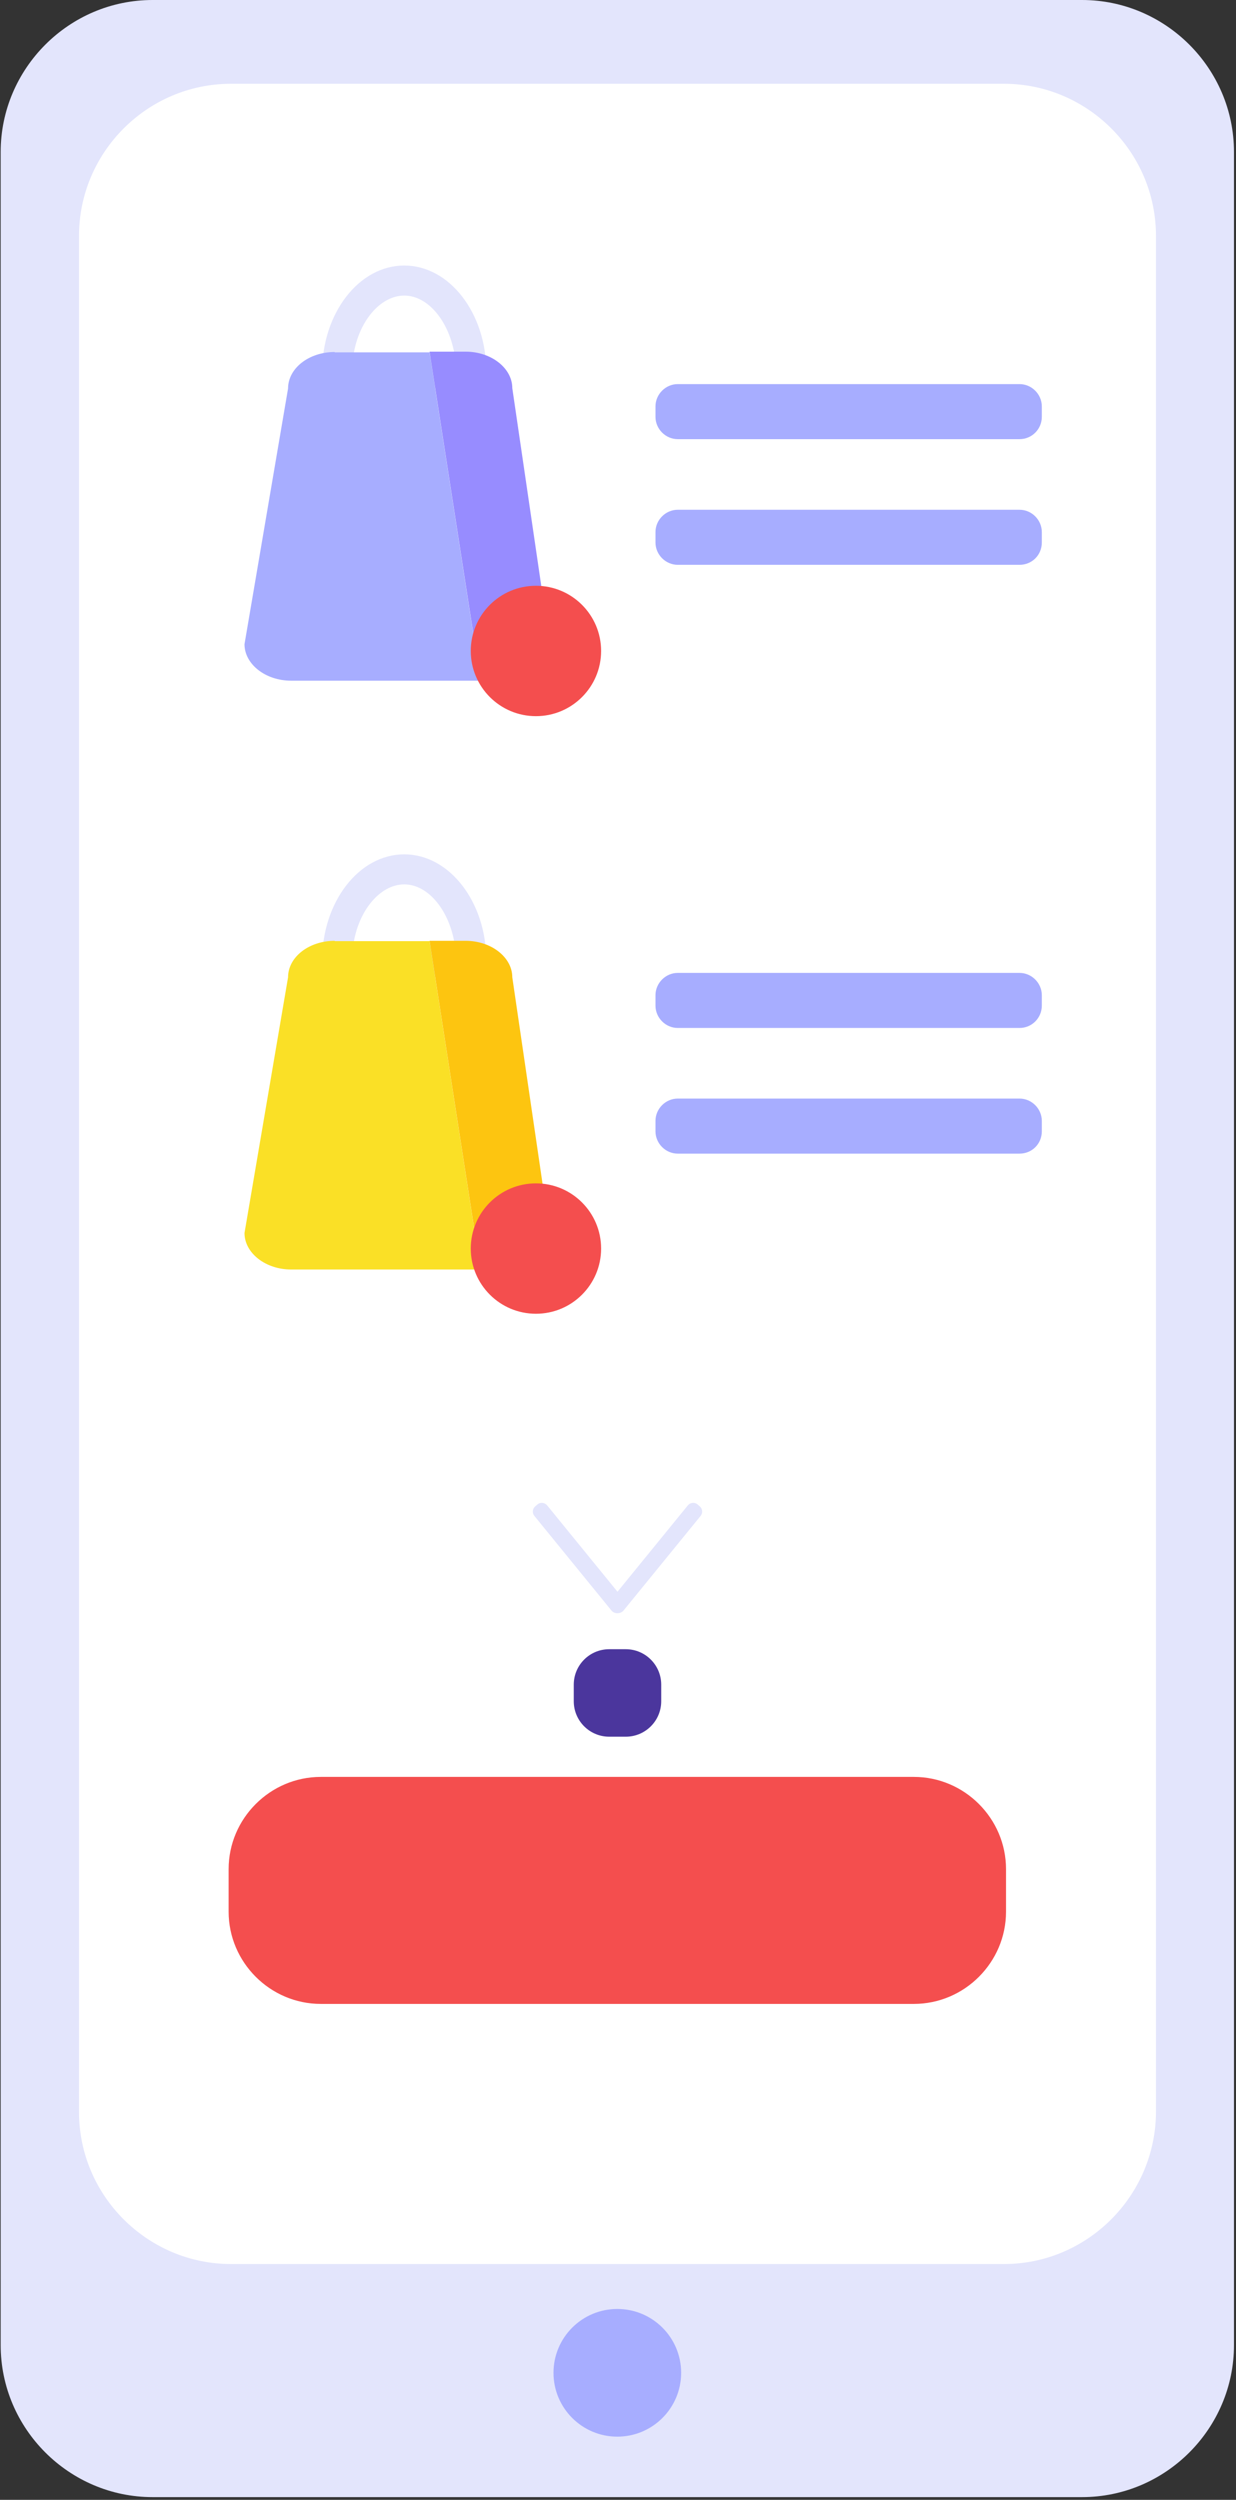 <svg width="366" height="740" viewBox="0 0 366 740" fill="none" xmlns="http://www.w3.org/2000/svg">
<rect x="0" y="0" width="366" height="740" fill="#333333" stroke="none"/>
<path d="M320.4 739.2H45.2C20.5 739.2 0.2 719 0.2 694.2V45C0.2 20.3 20.4 0 45.2 0H320.4C345.1 0 365.4 20.2 365.4 45V694.2C365.4 718.9 345.2 739.2 320.4 739.2Z" fill="#E3E5FC"/>
<path d="M297.3 670.2H68.4C43.7 670.2 23.4 650 23.4 625.2V69.8C23.4 45.1 43.6 24.8 68.4 24.8H297.3C322 24.8 342.3 45 342.3 69.8V625.2C342.2 650 322 670.2 297.3 670.2Z" fill="white"/>
<path d="M217.8 17H147.9C146.5 17 145.4 15.9 145.4 14.5V13.4C145.4 12 146.5 10.9 147.9 10.9H217.8C219.2 10.9 220.3 12 220.3 13.4V14.5C220.3 15.8 219.1 17 217.8 17Z" fill="#E3E5FC"/>
<path d="M182.8 721.3C193.239 721.3 201.7 712.838 201.7 702.4C201.7 691.962 193.239 683.5 182.8 683.5C172.362 683.5 163.9 691.962 163.9 702.4C163.9 712.838 172.362 721.3 182.8 721.3Z" fill="#A7ADFF"/>
<path d="M270.6 593.2H95C80 593.2 67.7 580.9 67.7 565.9V553.3C67.7 538.3 80 526 95 526H270.6C285.6 526 297.9 538.3 297.9 553.3V565.9C297.9 580.9 285.6 593.2 270.6 593.2Z" fill="#F44E4E"/>
<path d="M301.9 130H200.7C197.1 130 194.1 127 194.1 123.4V120.3C194.1 116.7 197.1 113.7 200.7 113.7H301.9C305.5 113.7 308.5 116.7 308.5 120.3V123.4C308.5 127 305.6 130 301.9 130Z" fill="#A7ADFF"/>
<path d="M301.9 167.2H200.7C197.1 167.2 194.1 164.2 194.1 160.6V157.5C194.1 153.9 197.1 150.9 200.7 150.9H301.9C305.5 150.9 308.5 153.9 308.5 157.5V160.6C308.5 164.3 305.6 167.2 301.9 167.2Z" fill="#A7ADFF"/>
<path d="M181.801 477.1L181.101 476.5C180.301 475.8 180.101 474.6 180.801 473.7L203.701 445.6C204.401 444.8 205.601 444.6 206.501 445.3L207.201 445.9C208.001 446.6 208.201 447.8 207.501 448.7L184.601 476.8C183.901 477.6 182.601 477.8 181.801 477.1Z" fill="#E3E5FC"/>
<path d="M183.9 477.1L184.6 476.5C185.4 475.8 185.6 474.6 184.9 473.7L162 445.6C161.3 444.8 160.1 444.6 159.2 445.3L158.5 445.9C157.7 446.6 157.5 447.8 158.2 448.7L181.1 476.8C181.8 477.6 183 477.8 183.9 477.1Z" fill="#E3E5FC"/>
<path fill-rule="evenodd" clip-rule="evenodd" d="M95.4 114.5H143.9H144V110C144 92.7 133.1 78.6 119.7 78.6C106.3 78.6 95.4 92.7 95.4 110V114.5ZM134.7 105.6H104.6C106 95.4 112.5 87.5 119.7 87.5C126.9 87.5 133.2 95.4 134.7 105.6Z" fill="#E3E5FC"/>
<path d="M99.1 104.2C91.5 104.2 85.3 109 85.3 115L72.4 190.7C72.4 196.6 78.6 201.5 86.2 201.5H142.3L127.2 104.3H99.1V104.2Z" fill="#A7ADFF"/>
<path d="M162.8 190.6L151.7 114.9C151.7 109 145.5 104.1 137.9 104.1H127.2L142.3 201.3H149C156.6 201.4 162.8 196.6 162.8 190.6Z" fill="#978CFF"/>
<path d="M301.9 304.3H200.7C197.1 304.3 194.1 301.3 194.1 297.7V294.6C194.1 291 197.1 288 200.7 288H301.9C305.5 288 308.5 291 308.5 294.6V297.7C308.5 301.3 305.6 304.3 301.9 304.3Z" fill="#A7ADFF"/>
<path d="M301.9 341.5H200.7C197.1 341.5 194.1 338.5 194.1 334.9V331.8C194.1 328.2 197.1 325.2 200.7 325.2H301.9C305.5 325.2 308.5 328.2 308.5 331.8V334.9C308.5 338.6 305.6 341.5 301.9 341.5Z" fill="#A7ADFF"/>
<path fill-rule="evenodd" clip-rule="evenodd" d="M95.4 288.8H143.9H144V284.3C144 267 133.1 252.9 119.7 252.9C106.3 252.9 95.4 267 95.4 284.3V288.8ZM134.7 279.9H104.6C106 269.7 112.5 261.8 119.7 261.8C126.9 261.8 133.2 269.7 134.7 279.9Z" fill="#E3E5FC"/>
<path d="M99.1 278.5C91.5 278.5 85.3 283.3 85.3 289.3L72.4 365C72.4 370.9 78.6 375.8 86.2 375.8H142.3L127.2 278.6H99.1V278.5Z" fill="#FAE026"/>
<path d="M162.8 365L151.7 289.3C151.7 283.4 145.5 278.5 137.9 278.5H127.2L142.3 375.7H149C156.6 375.7 162.8 370.9 162.8 365Z" fill="#FDC510"/>
<path d="M158.7 212C169.359 212 178 203.359 178 192.7C178 182.041 169.359 173.4 158.7 173.4C148.041 173.4 139.4 182.041 139.4 192.7C139.4 203.359 148.041 212 158.7 212Z" fill="#F44E4E"/>
<path d="M158.7 388.9C169.359 388.9 178 380.259 178 369.6C178 358.941 169.359 350.3 158.7 350.3C148.041 350.3 139.4 358.941 139.4 369.6C139.4 380.259 148.041 388.9 158.7 388.9Z" fill="#F44E4E"/>
<path d="M185.3 514.1H180.4C174.6 514.1 169.9 509.4 169.9 503.6V498.7C169.9 492.9 174.6 488.2 180.4 488.2H185.3C191.1 488.2 195.8 492.9 195.8 498.7V503.6C195.8 509.4 191.1 514.1 185.3 514.1Z" fill="#4B369D"/>
</svg>
